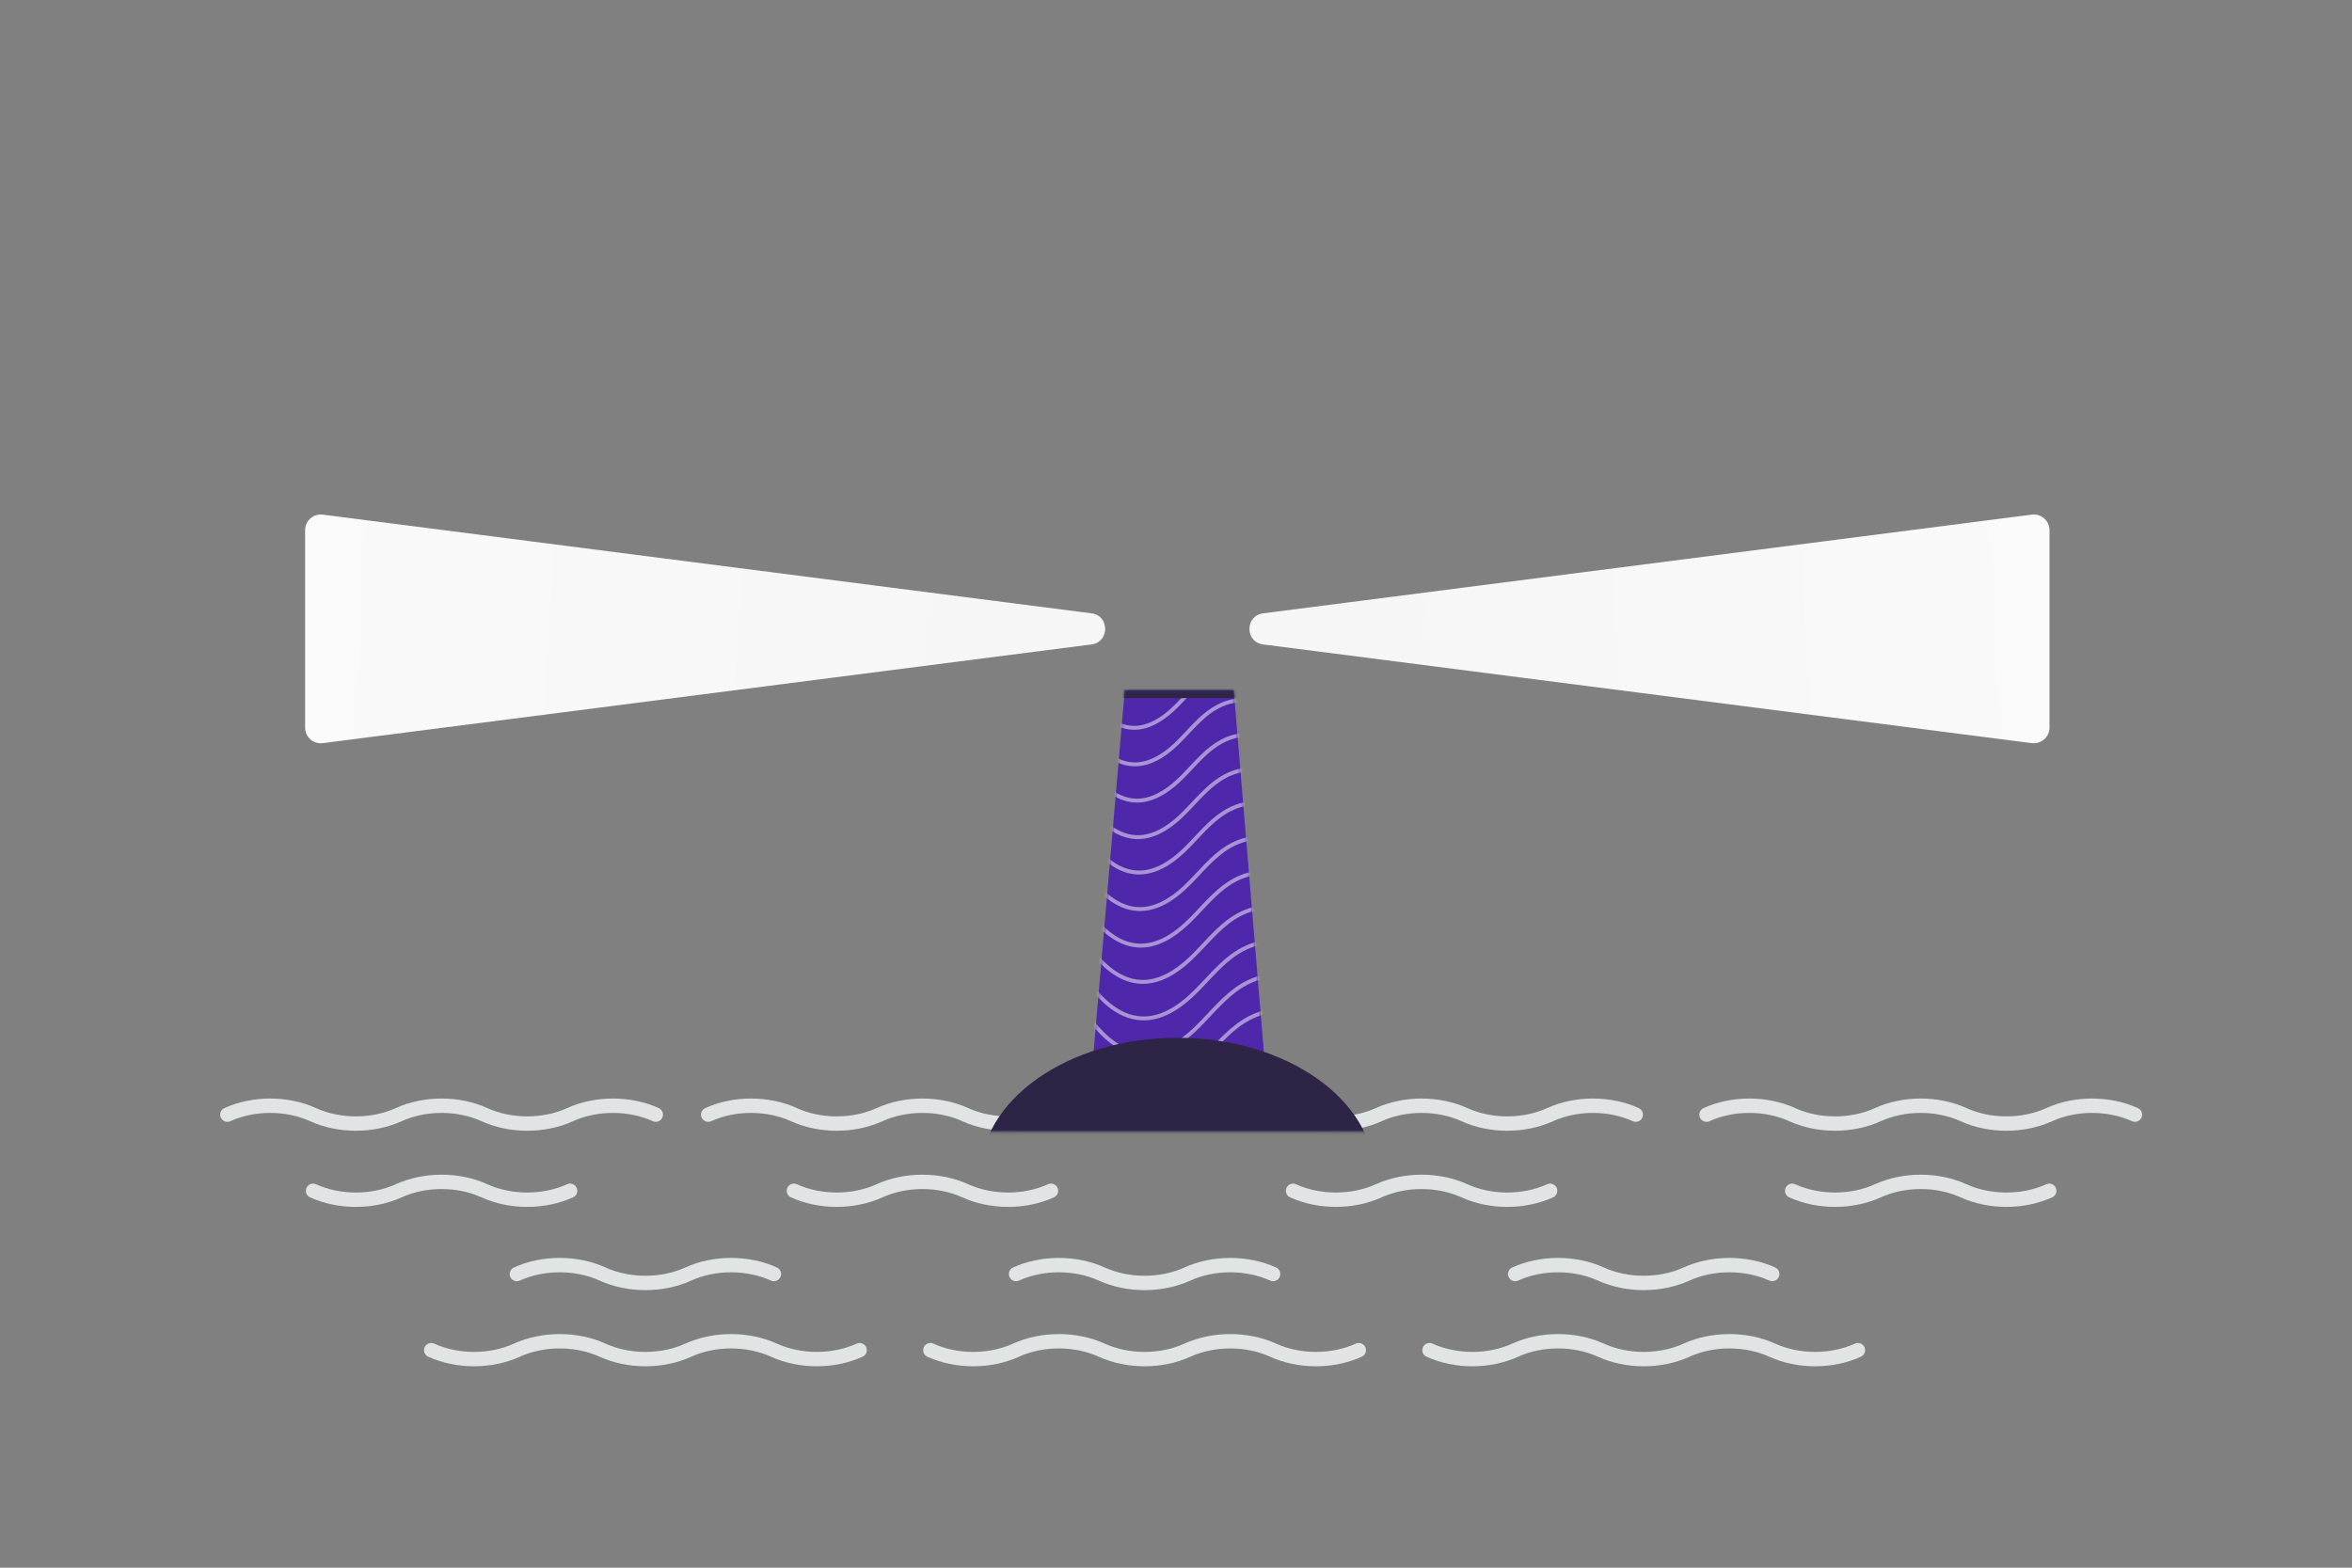 <svg width="900" height="600" viewBox="0 0 900 600" fill="none" xmlns="http://www.w3.org/2000/svg">
<rect x="0" y="0" width="900" height="600" fill="#808080" stroke="none"/>
<g clip-path="url(#clip0_1235_24851)">
<path d="M87 426.607C97.018 422.053 109.769 422.053 119.787 426.607C129.806 431.16 142.556 431.16 152.575 426.607C162.593 422.053 175.344 422.053 185.362 426.607C195.381 431.16 208.131 431.16 218.15 426.607C228.168 422.053 240.919 422.053 250.937 426.607M119.787 455.751C129.806 460.304 142.556 460.304 152.575 455.751C162.593 451.197 175.344 451.197 185.362 455.751C195.38 460.304 208.131 460.304 218.149 455.751M271 426.607C281.018 422.053 293.769 422.053 303.787 426.607C313.806 431.16 326.556 431.16 336.575 426.607C346.593 422.053 359.344 422.053 369.362 426.607C379.381 431.16 392.131 431.16 402.15 426.607C412.168 422.053 424.919 422.053 434.937 426.607M303.787 455.751C313.806 460.304 326.556 460.304 336.575 455.751C346.593 451.197 359.344 451.197 369.362 455.751C379.38 460.304 392.131 460.304 402.149 455.751M462 426.607C472.018 422.053 484.769 422.053 494.787 426.607C504.806 431.16 517.556 431.16 527.575 426.607C537.593 422.053 550.344 422.053 560.362 426.607C570.381 431.16 583.131 431.16 593.15 426.607C603.168 422.053 615.919 422.053 625.937 426.607M494.787 455.751C504.806 460.304 517.556 460.304 527.575 455.751C537.593 451.197 550.344 451.197 560.362 455.751C570.38 460.304 583.131 460.304 593.15 455.751M653 426.607C663.018 422.053 675.769 422.053 685.787 426.607C695.806 431.16 708.556 431.16 718.575 426.607C728.593 422.053 741.344 422.053 751.362 426.607C761.381 431.16 774.131 431.16 784.15 426.607C794.168 422.053 806.919 422.053 816.937 426.607M685.787 455.751C695.806 460.304 708.556 460.304 718.575 455.751C728.593 451.197 741.344 451.197 751.362 455.751C761.38 460.304 774.131 460.304 784.15 455.751M710.937 516.75C700.919 521.304 688.168 521.304 678.15 516.75C668.131 512.197 655.381 512.197 645.362 516.75C635.344 521.304 622.593 521.304 612.575 516.75C602.556 512.197 589.806 512.197 579.787 516.75C569.769 521.304 557.018 521.304 547 516.75M678.15 487.606C668.132 483.053 655.381 483.053 645.362 487.606C635.344 492.16 622.593 492.16 612.575 487.606C602.557 483.053 589.806 483.053 579.788 487.606M519.937 516.75C509.919 521.304 497.168 521.304 487.15 516.75C477.131 512.197 464.381 512.197 454.362 516.75C444.344 521.304 431.593 521.304 421.575 516.75C411.556 512.197 398.806 512.197 388.787 516.75C378.769 521.304 366.018 521.304 356 516.75M487.15 487.606C477.132 483.053 464.381 483.053 454.362 487.606C444.344 492.16 431.593 492.16 421.575 487.606C411.557 483.053 398.806 483.053 388.788 487.606M328.937 516.75C318.919 521.304 306.168 521.304 296.15 516.75C286.131 512.197 273.381 512.197 263.362 516.75C253.344 521.304 240.593 521.304 230.575 516.75C220.556 512.197 207.806 512.197 197.787 516.75C187.769 521.304 175.018 521.304 165 516.75M296.15 487.606C286.132 483.053 273.381 483.053 263.363 487.606C253.344 492.16 240.593 492.16 230.575 487.606C220.557 483.053 207.806 483.053 197.788 487.606" stroke="#E1E4E5" stroke-width="5.5" stroke-linecap="round" stroke-linejoin="round"/>
<path d="M483.334 246.642C476.353 245.746 476.353 235.637 483.334 234.74L777.486 196.96C781.073 196.499 784.25 199.294 784.25 202.911V278.472C784.25 282.089 781.073 284.883 777.486 284.423L483.334 246.642Z" fill="url(#paint0_linear_1235_24851)"/>
<path d="M417.666 246.642C424.647 245.746 424.647 235.637 417.666 234.74L123.514 196.96C119.927 196.499 116.75 199.294 116.75 202.911V278.472C116.75 282.089 119.927 284.883 123.514 284.423L417.666 246.642Z" fill="url(#paint1_linear_1235_24851)"/>
<path d="M430.397 264.191H472.099L486 431.191H416L430.397 264.191Z" fill="#4F27AA"/>
<mask id="mask0_1235_24851" style="mask-type:alpha" maskUnits="userSpaceOnUse" x="416" y="264" width="70" height="168">
<path d="M430.397 264.191H472.099L486 431.191H416L430.397 264.191Z" fill="#4F27AA"/>
</mask>
<g mask="url(#mask0_1235_24851)">
<g opacity="0.5">
<path d="M397.169 355.73C399.824 371.63 405.745 386.807 414.558 400.304C419.998 408.622 427.727 416.877 437.651 417.292C445.088 417.605 451.974 413.339 457.424 408.276C462.875 403.213 467.45 397.199 473.359 392.68C479.267 388.161 487.139 385.247 494.188 387.65C500.858 389.924 505.132 396.238 509.397 401.851C513.663 407.464 519.277 413.169 526.321 413.216C536.296 413.282 542.912 402.217 552.614 399.911C561.816 397.723 571.654 403.906 580.7 401.147C588.262 398.841 592.627 391.157 596.206 384.11C599.938 376.763 603.633 369.397 607.29 362.011" stroke="white" stroke-width="1.5"/>
<path d="M397.848 343.16C400.426 358.696 406.2 373.528 414.805 386.717C420.116 394.842 427.666 402.904 437.37 403.3C444.642 403.598 451.381 399.42 456.716 394.464C462.051 389.509 466.532 383.625 472.316 379.2C478.099 374.776 485.8 371.919 492.69 374.261C499.211 376.477 503.383 382.644 507.548 388.127C511.713 393.61 517.198 399.182 524.086 399.22C533.842 399.274 540.323 388.45 549.813 386.184C558.814 384.036 568.428 390.07 577.278 387.363C584.674 385.101 588.951 377.585 592.46 370.691C596.117 363.504 599.738 356.299 603.322 349.076" stroke="white" stroke-width="1.5"/>
<path d="M398.184 330.883C400.713 346.091 406.369 360.61 414.796 373.521C419.996 381.477 427.388 389.37 436.885 389.762C444.003 390.055 450.596 385.968 455.816 381.12C461.036 376.271 465.419 370.514 471.077 366.185C476.736 361.857 484.271 359.064 491.016 361.358C497.398 363.529 501.484 369.568 505.562 374.936C509.64 380.304 515.01 385.759 521.752 385.799C531.299 385.855 537.638 375.263 546.926 373.049C555.735 370.95 565.145 376.859 573.805 374.213C581.043 372.002 585.226 364.646 588.658 357.899C592.234 350.866 595.775 343.815 599.281 336.747" stroke="white" stroke-width="1.5"/>
<path d="M398.83 318.34C401.3 333.176 406.82 347.339 415.042 359.934C420.116 367.696 427.328 375.396 436.59 375.78C443.533 376.068 449.963 372.083 455.052 367.355C460.142 362.627 464.416 357.012 469.934 352.792C475.452 348.571 482.801 345.848 489.379 348.088C495.606 350.207 499.592 356.097 503.571 361.335C507.55 366.572 512.788 371.894 519.363 371.935C528.675 371.992 534.856 361.661 543.914 359.504C552.505 357.458 561.683 363.225 570.13 360.646C577.19 358.49 581.268 351.316 584.613 344.737C588.099 337.877 591.551 331.001 594.969 324.107" stroke="white" stroke-width="1.5"/>
<path d="M398.869 305.723C401.29 320.232 406.693 334.083 414.736 346.4C419.699 353.991 426.753 361.523 435.809 361.902C442.596 362.186 448.881 358.292 453.855 353.671C458.83 349.05 463.006 343.562 468.399 339.437C473.792 335.313 480.977 332.653 487.409 334.845C493.496 336.92 497.396 342.681 501.288 347.804C505.18 352.926 510.304 358.132 516.732 358.175C525.836 358.234 531.875 348.135 540.73 346.029C549.128 344.032 558.105 349.674 566.362 347.156C573.262 345.051 577.247 338.038 580.515 331.606C583.921 324.9 587.293 318.177 590.632 311.438" stroke="white" stroke-width="1.5"/>
<path d="M399.516 293.18C401.879 307.317 407.145 320.811 414.982 332.812C419.82 340.209 426.692 347.548 435.514 347.92C442.127 348.199 448.247 344.407 453.092 339.907C457.937 335.406 462.003 330.06 467.256 326.043C472.508 322.026 479.506 319.437 485.773 321.575C491.703 323.597 495.504 329.212 499.297 334.203C503.09 339.194 508.081 344.267 514.344 344.31C523.212 344.37 529.092 334.534 537.718 332.485C545.898 330.541 554.644 336.04 562.687 333.588C569.409 331.54 573.288 324.709 576.47 318.443C579.786 311.911 583.069 305.363 586.32 298.798" stroke="white" stroke-width="1.5"/>
<path d="M400.195 280.605C402.481 294.379 407.6 307.528 415.229 319.221C419.938 326.425 426.631 333.571 435.234 333.923C441.681 334.187 447.655 330.483 452.385 326.09C457.114 321.697 461.086 316.482 466.213 312.56C471.34 308.638 478.167 306.105 484.275 308.181C490.056 310.146 493.755 315.614 497.448 320.475C501.141 325.336 506.003 330.276 512.11 330.31C520.758 330.358 526.503 320.762 534.917 318.754C542.897 316.85 551.418 322.2 559.264 319.801C565.822 317.795 569.613 311.132 572.723 305.021C575.965 298.65 579.174 292.262 582.352 285.858" stroke="white" stroke-width="1.5"/>
<path d="M400.53 268.332C402.768 281.778 407.769 294.615 415.219 306.03C419.818 313.064 426.353 320.042 434.749 320.389C441.041 320.649 446.87 317.037 451.484 312.75C456.098 308.465 459.972 303.375 464.975 299.549C469.977 295.723 476.638 293.254 482.601 295.283C488.243 297.203 491.856 302.541 495.462 307.288C499.068 312.034 503.815 316.857 509.775 316.893C518.215 316.944 523.819 307.58 532.029 305.624C539.816 303.767 548.136 308.993 555.791 306.655C562.19 304.7 565.888 298.197 568.921 292.233C572.082 286.016 575.212 279.783 578.311 273.533" stroke="white" stroke-width="1.5"/>
<path d="M401.177 255.789C403.355 268.863 408.221 281.344 415.466 292.442C419.937 299.282 426.293 306.068 434.455 306.407C440.572 306.662 446.236 303.151 450.72 298.986C455.205 294.82 458.97 289.874 463.831 286.155C468.693 282.437 475.168 280.038 480.965 282.012C486.451 283.88 489.964 289.071 493.47 293.686C496.977 298.302 501.593 302.992 507.387 303.028C515.592 303.08 521.036 293.978 529.017 292.078C536.586 290.277 544.675 295.358 552.117 293.087C558.337 291.189 561.929 284.868 564.876 279.07C567.947 273.027 570.988 266.968 573.999 260.894" stroke="white" stroke-width="1.5"/>
<path d="M401.216 243.172C403.345 255.919 408.092 268.086 415.159 278.907C419.521 285.576 425.718 292.194 433.673 292.529C439.635 292.779 445.154 289.36 449.524 285.301C453.893 281.243 457.56 276.422 462.296 272.8C467.033 269.177 473.343 266.842 478.994 268.769C484.341 270.593 487.767 275.655 491.187 280.154C494.607 284.655 499.108 289.23 504.755 289.267C512.752 289.321 518.055 280.451 525.832 278.603C533.209 276.85 541.095 281.807 548.348 279.597C554.409 277.749 557.908 271.589 560.777 265.939C563.768 260.049 566.729 254.144 569.661 248.224" stroke="white" stroke-width="1.5"/>
<path d="M401.862 230.629C403.933 243.003 408.544 254.815 415.406 265.319C419.641 271.794 425.657 278.22 433.378 278.547C439.165 278.792 444.521 275.474 448.76 271.536C452.999 267.598 456.557 262.92 461.153 259.406C465.749 255.891 471.873 253.626 477.358 255.498C482.549 257.27 485.875 262.184 489.196 266.554C492.516 270.923 496.886 275.364 502.367 275.403C510.129 275.457 515.273 266.85 522.821 265.058C529.98 263.358 537.635 268.173 544.673 266.029C550.556 264.237 553.95 258.259 556.733 252.776C559.634 247.06 562.506 241.329 565.349 235.584" stroke="white" stroke-width="1.5"/>
<path d="M402.541 218.055C404.535 230.066 409 241.532 415.653 251.729C419.76 258.011 425.597 264.243 433.098 264.551C438.72 264.781 443.929 261.552 448.053 257.722C452.177 253.891 455.64 249.343 460.111 245.923C464.581 242.504 470.534 240.296 475.861 242.106C480.902 243.819 484.127 248.588 487.348 252.827C490.568 257.066 494.808 261.373 500.133 261.403C507.674 261.446 512.684 253.079 520.02 251.328C526.978 249.668 534.41 254.334 541.251 252.242C546.969 250.494 550.274 244.683 552.986 239.354C555.812 233.798 558.611 228.228 561.382 222.645" stroke="white" stroke-width="1.5"/>
</g>
<path d="M471 253.191H431C427.134 253.191 424 256.325 424 260.191C424 264.057 427.134 267.191 431 267.191H471C474.866 267.191 478 264.057 478 260.191C478 256.325 474.866 253.191 471 253.191Z" fill="#2E2445"/>
</g>
<mask id="mask1_1235_24851" style="mask-type:alpha" maskUnits="userSpaceOnUse" x="370" y="364" width="161" height="70">
<path d="M370 364.191H531V433.191H370V364.191Z" fill="#2E2445"/>
</mask>
<g mask="url(#mask1_1235_24851)">
<path d="M450.5 503.191C492.197 503.191 526 479.462 526 450.191C526 420.92 492.197 397.191 450.5 397.191C408.803 397.191 375 420.92 375 450.191C375 479.462 408.803 503.191 450.5 503.191Z" fill="#2E2445"/>
</g>
</g>
<defs>
<linearGradient id="paint0_linear_1235_24851" x1="1159.58" y1="238.495" x2="-63.482" y2="302.503" gradientUnits="userSpaceOnUse">
<stop stop-color="white"/>
<stop offset="1" stop-color="#EEEEEE"/>
</linearGradient>
<linearGradient id="paint1_linear_1235_24851" x1="-258.585" y1="238.495" x2="964.482" y2="302.503" gradientUnits="userSpaceOnUse">
<stop stop-color="white"/>
<stop offset="1" stop-color="#EEEEEE"/>
</linearGradient>
<clipPath id="clip0_1235_24851">
<rect width="900" height="600" fill="white"/>
</clipPath>
</defs>
</svg>
